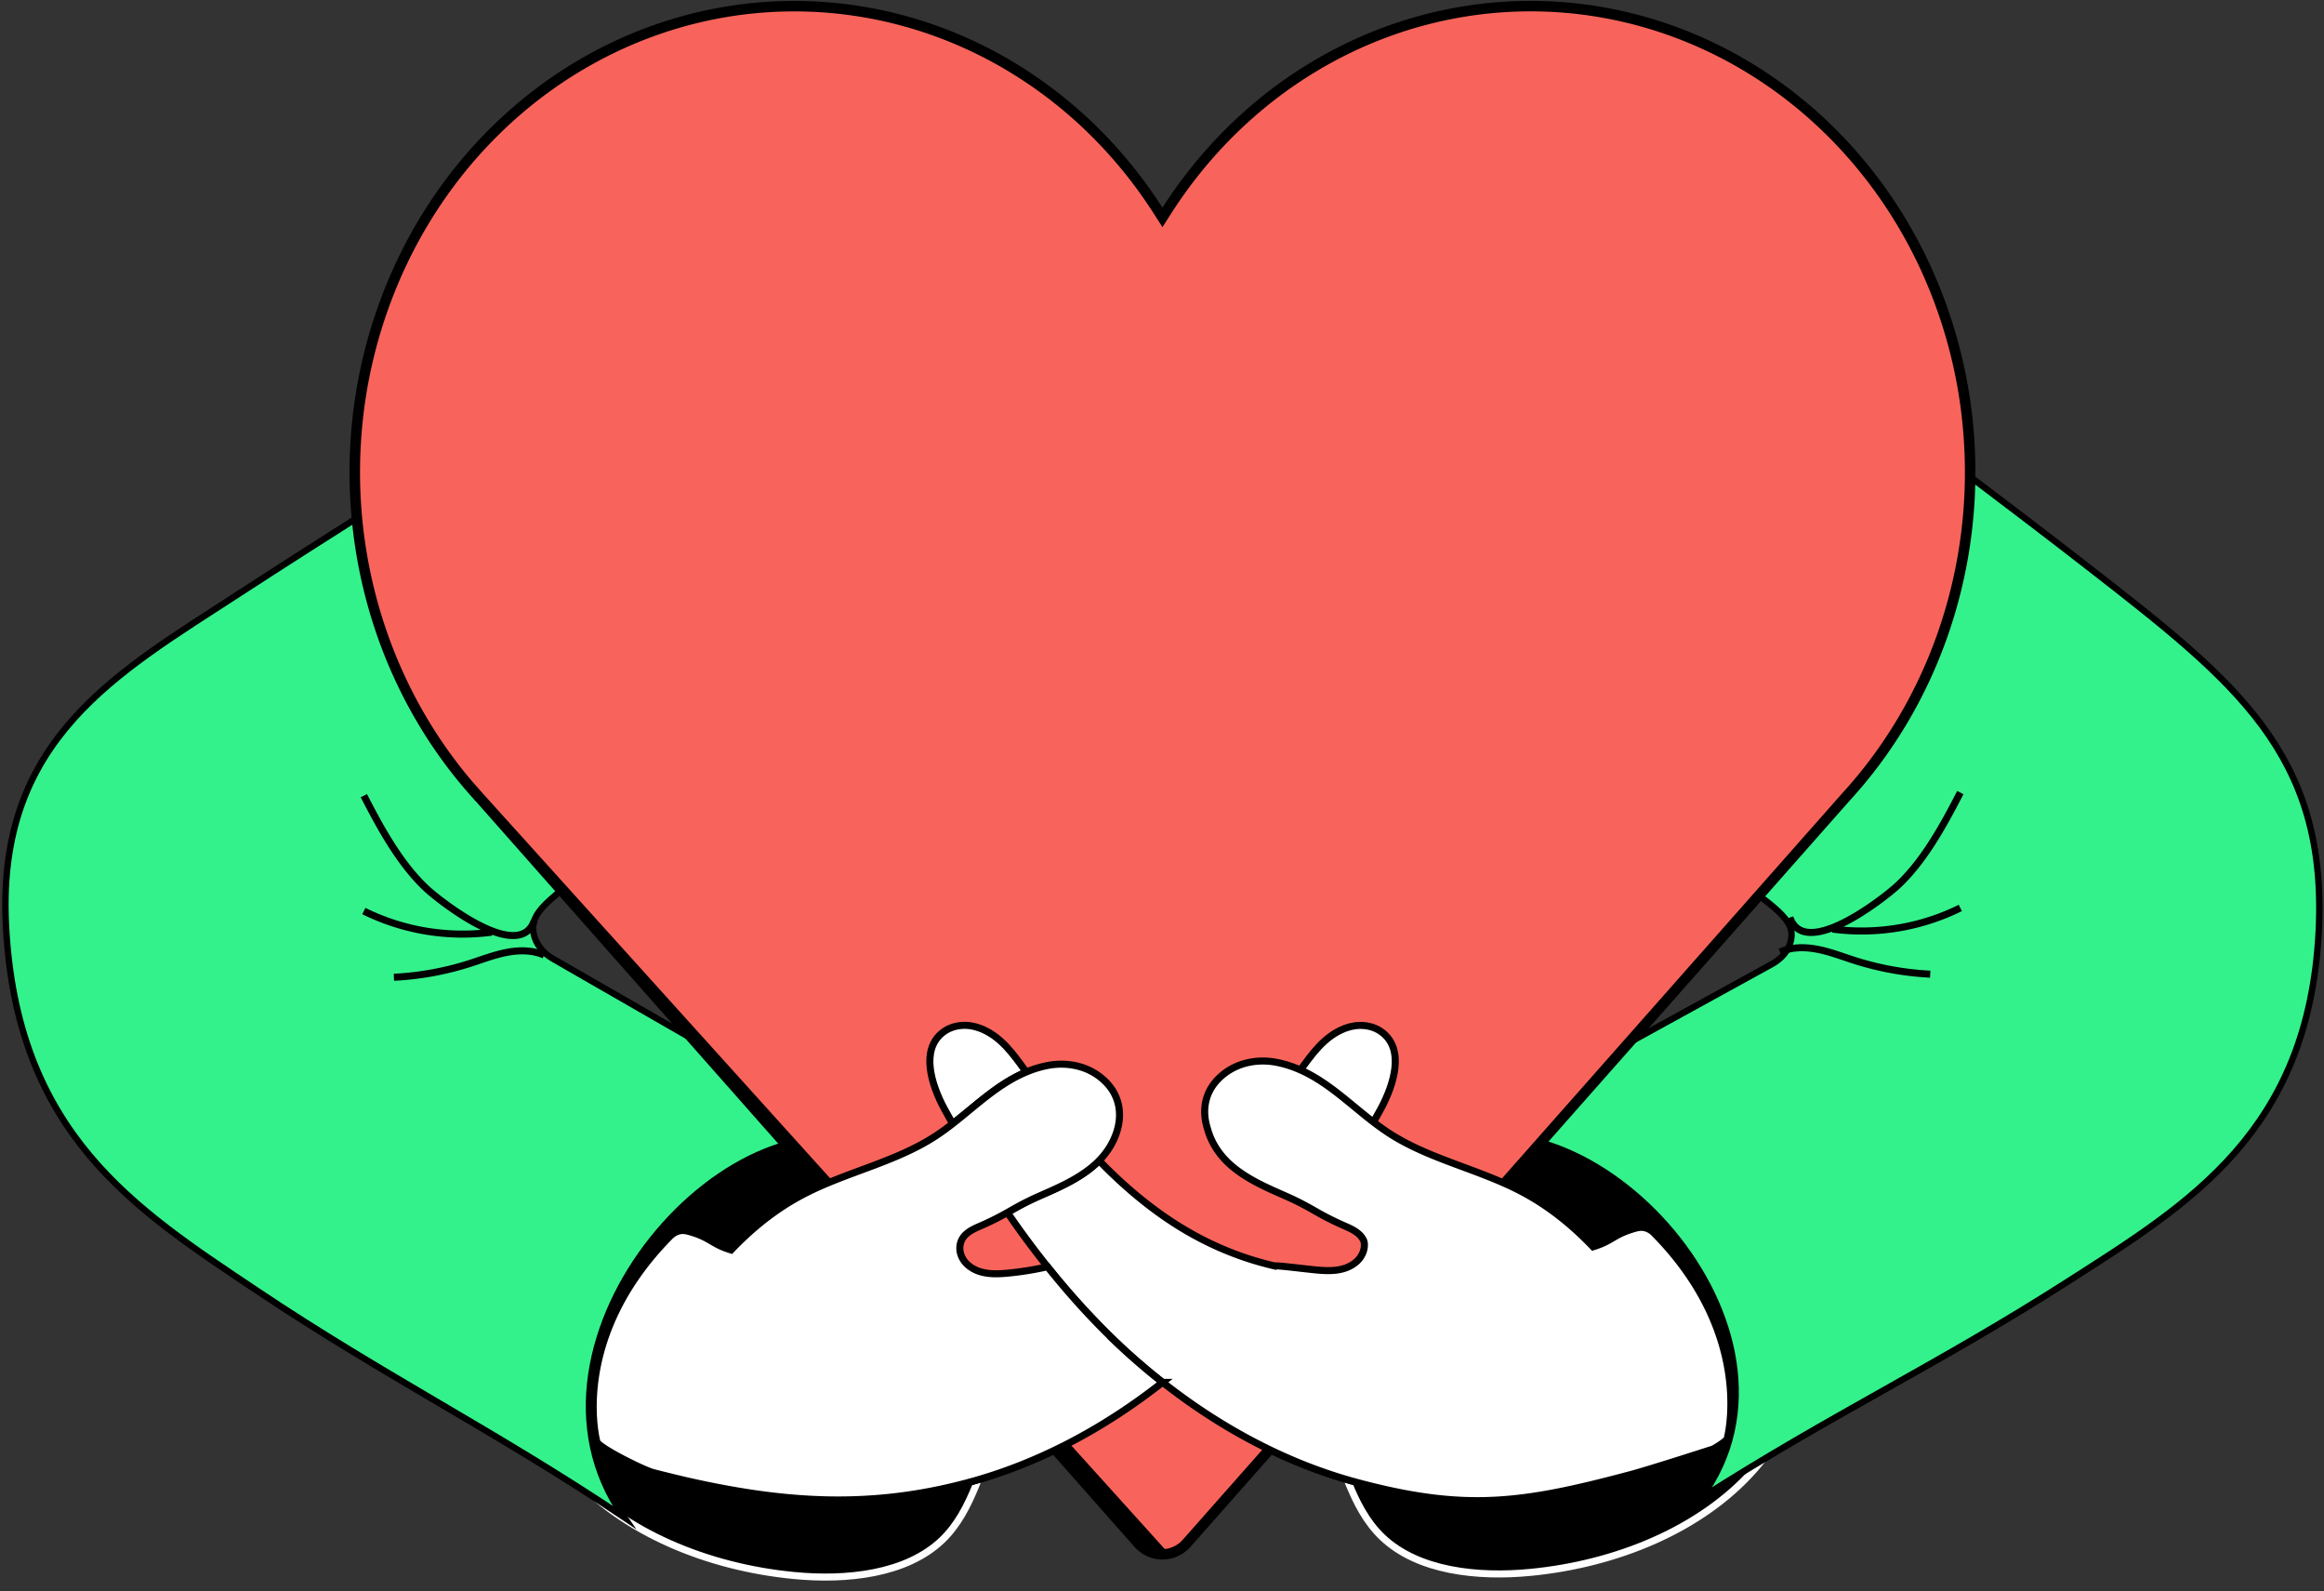<svg xmlns="http://www.w3.org/2000/svg" xmlns:xlink="http://www.w3.org/1999/xlink" width="187" height="128"><rect width="100%" height="100%" fill="#333333" stroke="none"/><g transform="scale(.995 .992)"><svg xmlns="http://www.w3.org/2000/svg" width="188" height="129" fill="none"><path fill="#000" stroke="#fff" stroke-miterlimit="10" stroke-width=".571" d="M144.244 102.088c3.13 5.42 1.833 12.315-2.428 17.124-4.261 4.809-11.098 7.619-18.049 8.293-4.278.417-9.093-.097-11.984-2.855-1.308-1.251-2.09-2.839-2.741-4.433-2.216-5.432-3.113-11.441-1.194-16.958 1.902-5.455 7.842-12.075 15.062-11.875 8.305.234 17.507 4.061 21.334 10.698v.006zM43.71 102.339c-3.13 5.421-1.834 12.315 2.427 17.124 4.261 4.81 11.098 7.62 18.05 8.294 4.278.417 9.093-.097 11.983-2.856 1.308-1.251 2.09-2.839 2.741-4.432 2.217-5.432 3.113-11.441 1.194-16.959-1.902-5.455-7.842-12.075-15.062-11.875-8.305.234-17.507 4.061-21.334 10.699v.005z"/><path fill="#33F28B" stroke="#000" stroke-miterlimit="10" stroke-width=".518" d="M116.094 7.887c13.48 8.413 40.416 28.444 52.885 38.173 11.777 9.189 19.271 15.072 18.534 29.462-.834 16.258-10.452 22.081-20.248 28.375-10.504 6.746-19.231 10.849-29.729 17.596 10.081-13.723-9.133-34.324-21.442-28.315l27.211-15.007c.765-.42 1.359-1.109 1.53-1.934.337-1.627-1.068-2.594-6.031-6.058-2.519-1.759-20.362-16.75-23.035-18.296.731-15.695.325-43.996.325-43.996z"/><path stroke="#000" stroke-miterlimit="10" stroke-width=".571" d="M158.528 64.27c-1.348 2.633-2.981 5.638-5.169 7.631-.914.834-7.385 6.02-8.613 2.502M158.529 73.626a17.952 17.952 0 01-10.339 1.714M156.095 78.995a23.963 23.963 0 01-6.123-1.114c-.982-.314-1.953-.697-2.97-.897-1.017-.2-2.102-.205-3.05.212"/><path fill="#33F28B" stroke="#000" stroke-miterlimit="10" stroke-width=".518" d="M71.572 14.859c-13.48 8.796-38.698 24.445-52.178 33.235C9.433 54.594-.26 59.912.477 74.957c.834 16.998 10.452 23.087 20.248 29.667 10.504 7.054 19.232 11.343 29.73 18.398-10.081-14.349 9.133-35.888 21.442-29.605l-27.21-15.69c-.766-.44-1.36-1.16-1.532-2.022-.337-1.702 1.069-2.713 6.032-6.334 2.52-1.84 20.037-12.485 22.71-14.095-.73-16.41-.325-40.417-.325-40.417z"/><path stroke="#000" stroke-miterlimit="10" stroke-width=".571" d="M29.424 64.521c1.348 2.633 2.982 5.638 5.17 7.631.913.834 7.385 6.02 8.613 2.502M29.424 73.877a17.952 17.952 0 0010.339 1.714M31.857 79.246c2.08-.102 4.147-.48 6.123-1.113.983-.315 1.954-.697 2.97-.897 1.017-.2 2.103-.206 3.05.211"/><path fill="#fff" stroke="#000" stroke-miterlimit="10" stroke-width=".571" d="M111.663 89.928c1.068-1.994 1.942-4.804.114-6.21-.84-.645-1.993-.713-2.987-.336-1.708.645-2.725 2.142-3.747 3.558 2.256.943 4.027 2.685 5.951 4.193.223-.4.452-.8.669-1.205zM106.574 98.33c-.737-.417-1.377-.806-2.73-1.4-1.662-.731-3.37-1.49-4.655-2.776-.012-.011-.023-.023-.029-.034-1.61 1.668-3.313 3.164-5.135 4.45 2.765 1.941 5.82 3.381 9.31 4.158a72.1 72.1 0 003.245-4.398h-.006z"/><path fill="#fff" stroke="#000" stroke-miterlimit="10" stroke-width=".571" d="M133.773 99.998a1.558 1.558 0 00-.851-.457c-.314-.052-.628.045-.931.137-1.536.474-1.622.954-3.158 1.428-1.697-1.782-3.61-3.336-5.826-4.501-3.456-1.817-7.42-2.593-10.693-4.724-.48-.314-.942-.657-1.399-1.01-1.931-1.503-3.696-3.25-5.952-4.193a8.916 8.916 0 00-1.788-.543c-1.428-.263-2.941.006-4.107.88-1.668 1.25-1.919 2.987-1.41 4.546.257.948.793 1.845 1.49 2.553.012.012.017.023.029.035 1.285 1.285 2.993 2.045 4.655 2.776 1.354.594 1.993.982 2.73 1.4.566.319 1.183.65 2.222 1.107.606.263 1.245.577 1.508 1.2.012.051.029.097.034.148.069.588-.211 1.171-.656 1.554-.909.777-2.131.754-3.256.645-1.097-.108-3.273-.388-3.324-.32-3.393-.788-6.375-2.199-9.077-4.1-1.822-1.286-3.524-2.777-5.135-4.45-.01.011-.017.023-.028.034-1.285 1.285-2.993 2.045-4.655 2.776-1.354.594-1.994.982-2.73 1.4a71.931 71.931 0 003.244 4.397 62.154 62.154 0 005.295 5.867 52.514 52.514 0 004.015 3.507c4.69 3.701 10.013 6.585 15.77 8.133 8.757 2.348 13.326 1.691 22.088-.651 1.639-.44 6.689-2.079 6.689-2.079.537-.314.965-.611 1.102-.8 0 0 2.342-8.328-5.9-16.701l.005.006z"/><path fill="#fff" stroke="#000" stroke-miterlimit="10" stroke-width=".571" d="M90.004 108.588c-1.896-1.834-3.65-3.804-5.295-5.866a25.344 25.344 0 01-3.164.514c-1.131.109-2.348.131-3.256-.645-.451-.383-.725-.966-.657-1.554.109-.914.891-1.29 1.617-1.605a22.624 22.624 0 002.222-1.108c.736-.417 1.376-.805 2.73-1.4 1.662-.73 3.37-1.49 4.655-2.776.011-.01.017-.022.029-.034 1.782-1.81 2.581-4.906 0-6.843-1.16-.873-2.68-1.142-4.107-.88a8.33 8.33 0 00-1.788.543c-2.256.943-4.027 2.685-5.952 4.193-.457.354-.92.697-1.4 1.011-3.272 2.13-7.236 2.907-10.692 4.724-2.21 1.16-4.13 2.718-5.826 4.501-1.536-.475-1.622-.954-3.158-1.428-.303-.092-.617-.189-.931-.138-.32.052-.623.223-.852.457-8.242 8.374-5.9 16.702-5.9 16.702.451.611 3.81 2.262 4.524 2.45.874.234 2.684.663 2.684.663 7.974 1.816 14.88 2.279 22.75.165 5.758-1.542 11.087-4.432 15.771-8.133a54.764 54.764 0 01-4.015-3.507l.011-.006z"/><path fill="#F8645B" stroke="#000" stroke-width=".848" d="M38.752 64.65l.006.005h0l53.282 60.476-53.288-60.482zm0 0c-3.436-3.76-6.101-8.239-7.823-13.154a39.992 39.992 0 01-2.177-15.394 39.671 39.671 0 013.842-15.021c2.247-4.67 5.382-8.788 9.205-12.097 3.823-3.31 8.25-5.736 13-7.127A33.499 33.499 0 0169.392.9c4.874.76 9.548 2.588 13.724 5.372 4.176 2.783 7.763 6.46 10.533 10.798l.358.56.357-.56c2.771-4.341 6.361-8.02 10.54-10.805 4.178-2.784 8.855-4.613 13.732-5.37 4.878-.759 9.85-.43 14.602.965 4.751 1.395 9.18 3.827 13.002 7.141 3.823 3.314 6.956 7.44 9.2 12.114a39.692 39.692 0 013.827 15.035 39.987 39.987 0 01-2.2 15.4c-1.73 4.915-4.404 9.392-7.85 13.146h0l-.005.007-53.239 60.429a2.717 2.717 0 01-.899.673 2.558 2.558 0 01-1.067.235h0m-55.255-61.39l55.254 61.39m0 0c-.366 0-.73-.08-1.067-.235m1.067.235l-1.067-.235m0 0a2.728 2.728 0 01-.899-.672l.899.672z"/><path fill="#fff" stroke="#000" stroke-miterlimit="10" stroke-width=".571" d="M79.243 83.375c-.994-.377-2.148-.308-2.988.337-1.827 1.406-.954 4.216.115 6.21.217.405.445.799.668 1.204 1.93-1.502 3.695-3.25 5.952-4.192-1.023-1.417-2.04-2.913-3.747-3.559zM111.663 89.927c1.068-1.994 1.942-4.804.114-6.209-.84-.645-1.993-.714-2.987-.337-1.708.646-2.725 2.142-3.747 3.559 2.256.942 4.027 2.684 5.951 4.192.223-.4.452-.8.669-1.205z"/><path fill="#fff" stroke="#000" stroke-miterlimit="10" stroke-width=".571" d="M133.773 99.997a1.559 1.559 0 00-.851-.457c-.314-.051-.628.046-.931.137-1.536.474-1.622.954-3.158 1.428-1.697-1.782-3.61-3.336-5.826-4.5-3.456-1.817-7.42-2.594-10.693-4.725-.48-.314-.942-.656-1.399-1.01-1.931-1.503-3.696-3.25-5.952-4.193a8.916 8.916 0 00-1.788-.543c-1.428-.262-2.941.006-4.107.88-1.668 1.25-1.919 2.987-1.41 4.547.257.948.793 1.844 1.49 2.553.012.011.017.023.029.034 1.285 1.285 2.993 2.045 4.655 2.776 1.354.594 1.993.982 2.73 1.4.566.32 1.183.65 2.222 1.108.606.262 1.245.576 1.508 1.199.012.051.029.097.034.148.069.589-.211 1.171-.656 1.554-.909.777-2.131.754-3.256.646-1.097-.109-3.273-.389-3.324-.32-3.393-.789-6.375-2.199-9.077-4.101-1.822-1.286-3.524-2.776-5.135-4.45-.01.011-.017.023-.028.034-1.285 1.285-2.993 2.045-4.655 2.776-1.354.594-1.994.983-2.73 1.4a71.975 71.975 0 003.244 4.398 62.019 62.019 0 005.295 5.866 52.08 52.08 0 004.015 3.507c4.69 3.701 10.013 6.586 15.77 8.134 8.757 2.347 13.326 1.69 22.088-.652 1.639-.439 6.689-2.079 6.689-2.079.537-.314.965-.611 1.102-.799 0 0 2.342-8.328-5.9-16.702l.005.006z"/><path fill="#fff" stroke="#000" stroke-miterlimit="10" stroke-width=".571" d="M90.004 108.587c-1.896-1.833-3.65-3.804-5.295-5.866a24.98 24.98 0 01-3.164.514c-1.131.109-2.348.132-3.256-.645-.451-.383-.725-.965-.657-1.554.109-.914.891-1.29 1.617-1.605a22.67 22.67 0 002.222-1.108c.736-.417 1.376-.805 2.73-1.4 1.662-.73 3.37-1.49 4.655-2.775.011-.012.017-.023.029-.034 1.782-1.811 2.581-4.907 0-6.843-1.16-.874-2.68-1.143-4.107-.88a8.324 8.324 0 00-1.788.543c-2.256.942-4.027 2.684-5.952 4.192-.457.354-.92.697-1.4 1.011-3.272 2.13-7.236 2.908-10.692 4.724-2.21 1.16-4.13 2.719-5.826 4.501-1.536-.474-1.622-.954-3.158-1.428-.303-.091-.617-.189-.931-.137-.32.051-.623.223-.852.457-8.242 8.373-5.9 16.701-5.9 16.701.451.611 3.81 2.262 4.524 2.45.874.235 2.684.663 2.684.663 7.974 1.816 14.88 2.279 22.75.166 5.758-1.543 11.087-4.433 15.771-8.134a54.292 54.292 0 01-4.015-3.507l.011-.006z"/></svg></g></svg>